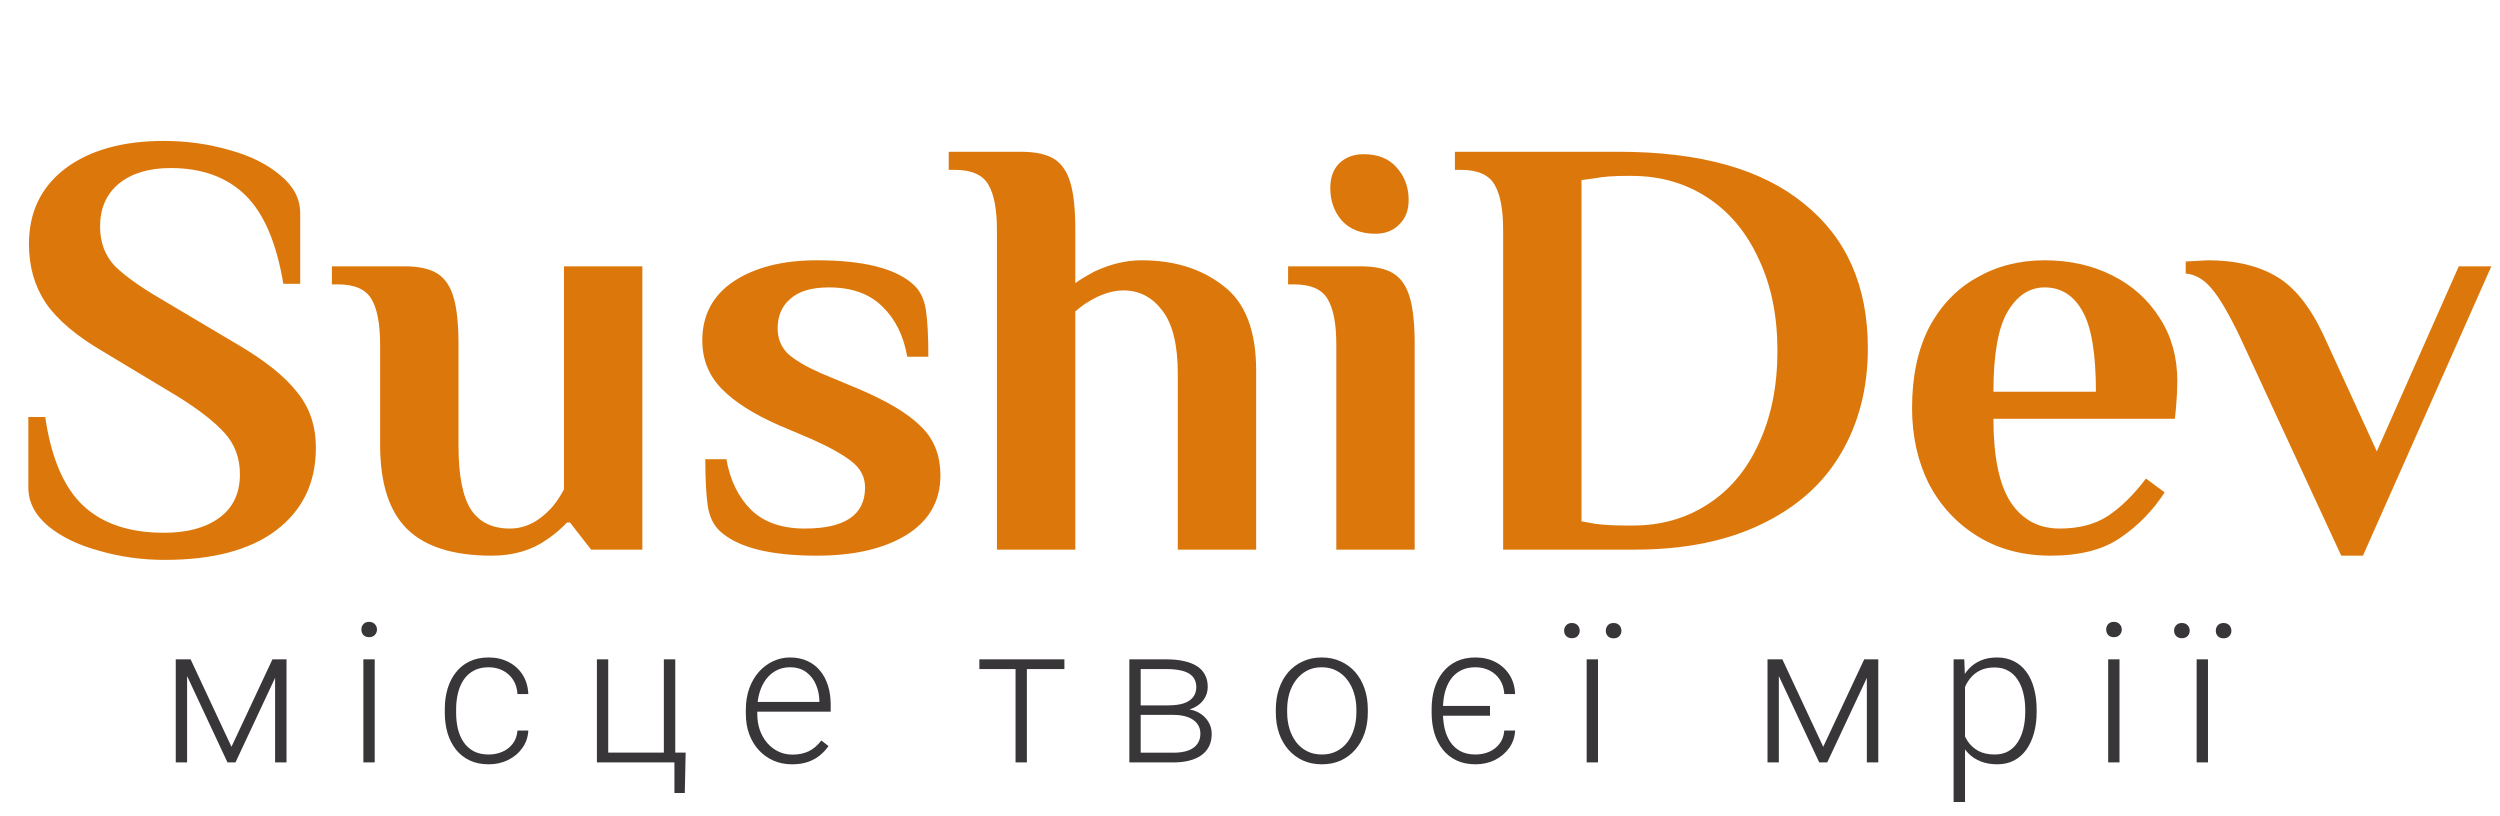 <svg viewBox="0 0 141 46" fill="none" xmlns="http://www.w3.org/2000/svg">
<path d="M9.282 31.578C8.013 31.578 6.789 31.408 5.61 31.068C4.431 30.751 3.468 30.286 2.72 29.674C1.972 29.039 1.598 28.314 1.598 27.498V23.52H2.55C2.89 25.832 3.604 27.498 4.692 28.518C5.78 29.538 7.299 30.048 9.248 30.048C10.563 30.048 11.605 29.765 12.376 29.198C13.147 28.631 13.532 27.815 13.532 26.75C13.532 25.843 13.249 25.073 12.682 24.438C12.115 23.803 11.231 23.112 10.03 22.364L5.848 19.848C4.329 18.964 3.241 18.046 2.584 17.094C1.949 16.142 1.632 15.031 1.632 13.762C1.632 11.971 2.312 10.555 3.672 9.512C5.055 8.469 6.913 7.948 9.248 7.948C10.517 7.948 11.741 8.118 12.92 8.458C14.099 8.775 15.062 9.251 15.81 9.886C16.558 10.498 16.932 11.212 16.932 12.028V16.006H15.98C15.595 13.694 14.881 12.028 13.838 11.008C12.795 9.988 11.39 9.478 9.622 9.478C8.398 9.478 7.423 9.773 6.698 10.362C5.995 10.951 5.644 11.756 5.644 12.776C5.644 13.66 5.916 14.397 6.46 14.986C7.027 15.553 7.933 16.199 9.18 16.924L13.362 19.406C14.949 20.335 16.082 21.242 16.762 22.126C17.465 22.987 17.816 24.03 17.816 25.254C17.816 27.226 17.068 28.779 15.572 29.912C14.099 31.023 12.002 31.578 9.282 31.578ZM27.729 31.34C25.575 31.34 23.989 30.841 22.969 29.844C21.949 28.847 21.439 27.26 21.439 25.084V19.44C21.439 18.284 21.28 17.434 20.963 16.89C20.645 16.323 20.011 16.04 19.059 16.04H18.719V15.02H22.799C23.615 15.02 24.238 15.156 24.669 15.428C25.099 15.7 25.405 16.153 25.587 16.788C25.768 17.4 25.859 18.284 25.859 19.44V25.118C25.859 26.818 26.097 28.031 26.573 28.756C27.049 29.459 27.774 29.81 28.749 29.81C29.587 29.81 30.347 29.447 31.027 28.722C31.276 28.473 31.537 28.099 31.809 27.6V15.02H36.229V31H33.339L32.149 29.47H31.979C31.661 29.81 31.287 30.127 30.857 30.422C29.995 31.034 28.953 31.34 27.729 31.34ZM46.069 31.34C43.417 31.34 41.593 30.875 40.595 29.946C40.233 29.606 40.006 29.13 39.915 28.518C39.825 27.883 39.779 27.011 39.779 25.9H40.969C41.173 27.079 41.638 28.031 42.363 28.756C43.089 29.459 44.097 29.81 45.389 29.81C47.656 29.81 48.789 29.039 48.789 27.498C48.789 26.909 48.54 26.421 48.041 26.036C47.565 25.651 46.794 25.22 45.729 24.744L43.961 23.996C42.511 23.361 41.422 22.67 40.697 21.922C39.972 21.174 39.609 20.267 39.609 19.202C39.609 17.774 40.199 16.663 41.377 15.87C42.578 15.077 44.142 14.68 46.069 14.68C48.721 14.68 50.546 15.145 51.543 16.074C51.906 16.414 52.133 16.89 52.223 17.502C52.314 18.114 52.359 18.987 52.359 20.12H51.169C50.965 18.941 50.501 18.001 49.775 17.298C49.05 16.573 48.041 16.21 46.749 16.21C45.775 16.21 45.049 16.425 44.573 16.856C44.097 17.264 43.859 17.819 43.859 18.522C43.859 19.089 44.052 19.565 44.437 19.95C44.845 20.313 45.457 20.675 46.273 21.038L48.313 21.888C49.99 22.591 51.192 23.305 51.917 24.03C52.665 24.733 53.039 25.662 53.039 26.818C53.039 28.269 52.393 29.391 51.101 30.184C49.832 30.955 48.154 31.34 46.069 31.34ZM56.227 12.98C56.227 11.824 56.069 10.974 55.752 10.43C55.434 9.863 54.8 9.58 53.847 9.58H53.508V8.56H57.587C58.404 8.56 59.027 8.696 59.458 8.968C59.888 9.24 60.194 9.693 60.376 10.328C60.557 10.94 60.648 11.824 60.648 12.98V15.972C60.852 15.813 61.203 15.598 61.702 15.326C62.608 14.895 63.504 14.68 64.388 14.68C66.224 14.68 67.754 15.156 68.978 16.108C70.224 17.037 70.847 18.635 70.847 20.902V31H66.427V21.072C66.427 19.44 66.133 18.25 65.543 17.502C64.977 16.754 64.251 16.38 63.367 16.38C62.755 16.38 62.109 16.584 61.429 16.992C61.157 17.151 60.897 17.343 60.648 17.57V31H56.227V12.98ZM77.578 13.184C76.762 13.184 76.127 12.935 75.674 12.436C75.243 11.937 75.028 11.325 75.028 10.6C75.028 10.011 75.198 9.546 75.538 9.206C75.9 8.866 76.354 8.696 76.898 8.696C77.714 8.696 78.337 8.945 78.768 9.444C79.221 9.943 79.448 10.555 79.448 11.28C79.448 11.869 79.266 12.334 78.904 12.674C78.564 13.014 78.122 13.184 77.578 13.184ZM75.368 19.44C75.368 18.284 75.209 17.434 74.892 16.89C74.574 16.323 73.94 16.04 72.988 16.04H72.648V15.02H76.728C77.544 15.02 78.167 15.156 78.598 15.428C79.028 15.7 79.334 16.153 79.516 16.788C79.697 17.4 79.788 18.284 79.788 19.44V31H75.368V19.44ZM84.777 12.98C84.777 11.824 84.618 10.974 84.301 10.43C83.984 9.863 83.349 9.58 82.397 9.58H82.057V8.56H91.305C95.883 8.56 99.363 9.535 101.743 11.484C104.146 13.411 105.347 16.131 105.347 19.644C105.347 21.888 104.837 23.871 103.817 25.594C102.82 27.294 101.324 28.62 99.329 29.572C97.357 30.524 94.977 31 92.189 31H84.777V12.98ZM92.087 29.64C93.674 29.64 95.079 29.243 96.303 28.45C97.549 27.657 98.513 26.512 99.193 25.016C99.895 23.52 100.247 21.775 100.247 19.78C100.247 17.808 99.895 16.085 99.193 14.612C98.513 13.116 97.549 11.96 96.303 11.144C95.056 10.328 93.628 9.92 92.019 9.92H91.747C90.999 9.92 90.398 9.965 89.945 10.056L89.197 10.158V29.402L89.945 29.538C90.421 29.606 91.022 29.64 91.747 29.64H92.087ZM115.66 31.34C114.096 31.34 112.725 30.977 111.546 30.252C110.367 29.527 109.449 28.541 108.792 27.294C108.157 26.025 107.84 24.597 107.84 23.01C107.84 21.242 108.157 19.735 108.792 18.488C109.449 17.241 110.345 16.301 111.478 15.666C112.611 15.009 113.892 14.68 115.32 14.68C116.725 14.68 117.995 14.963 119.128 15.53C120.261 16.097 121.157 16.901 121.814 17.944C122.471 18.964 122.8 20.143 122.8 21.48C122.8 21.911 122.777 22.398 122.732 22.942L122.664 23.622H112.43C112.43 25.775 112.759 27.351 113.416 28.348C114.073 29.323 114.991 29.81 116.17 29.81C117.258 29.81 118.165 29.572 118.89 29.096C119.638 28.597 120.352 27.895 121.032 26.988L122.086 27.77C121.429 28.79 120.601 29.64 119.604 30.32C118.629 31 117.315 31.34 115.66 31.34ZM118.21 22.092C118.21 19.961 117.961 18.454 117.462 17.57C116.963 16.663 116.249 16.21 115.32 16.21C114.459 16.21 113.756 16.675 113.212 17.604C112.691 18.511 112.43 20.007 112.43 22.092H118.21ZM126.3 18.93C125.688 17.661 125.166 16.777 124.736 16.278C124.305 15.757 123.818 15.473 123.274 15.428V14.748L124.532 14.68C126.05 14.68 127.32 14.975 128.34 15.564C129.382 16.153 130.289 17.275 131.06 18.93L134.052 25.458L138.676 15.02H140.512L133.27 31.34H132.046L126.3 18.93Z" fill="#DC780B"/>
<path d="M13.055 42.119L15.365 37.188H16.004L13.281 43H12.83L10.112 37.188H10.751L13.055 42.119ZM10.552 37.188V43H9.913V37.188H10.552ZM15.515 43V37.188H16.16V43H15.515ZM21.134 37.188V43H20.494V37.188H21.134ZM20.382 35.507C20.382 35.386 20.419 35.283 20.494 35.201C20.573 35.115 20.681 35.072 20.817 35.072C20.953 35.072 21.06 35.115 21.139 35.201C21.221 35.283 21.262 35.386 21.262 35.507C21.262 35.626 21.221 35.727 21.139 35.813C21.06 35.896 20.953 35.937 20.817 35.937C20.681 35.937 20.573 35.896 20.494 35.813C20.419 35.727 20.382 35.626 20.382 35.507ZM27.563 42.554C27.835 42.554 28.089 42.504 28.326 42.404C28.566 42.3 28.762 42.148 28.916 41.947C29.074 41.743 29.163 41.494 29.185 41.201H29.797C29.779 41.569 29.667 41.899 29.459 42.189C29.255 42.475 28.986 42.701 28.653 42.866C28.324 43.027 27.96 43.107 27.563 43.107C27.158 43.107 26.8 43.034 26.489 42.887C26.181 42.74 25.923 42.536 25.715 42.275C25.508 42.01 25.35 41.702 25.243 41.351C25.139 40.997 25.087 40.615 25.087 40.207V39.981C25.087 39.573 25.139 39.194 25.243 38.843C25.35 38.488 25.508 38.18 25.715 37.919C25.923 37.654 26.181 37.448 26.489 37.301C26.797 37.154 27.153 37.081 27.558 37.081C27.973 37.081 28.345 37.165 28.675 37.334C29.008 37.502 29.273 37.74 29.47 38.048C29.67 38.356 29.779 38.721 29.797 39.144H29.185C29.167 38.832 29.085 38.563 28.938 38.338C28.791 38.112 28.598 37.939 28.358 37.817C28.118 37.695 27.851 37.634 27.558 37.634C27.228 37.634 26.947 37.699 26.714 37.828C26.482 37.953 26.292 38.127 26.145 38.349C26.002 38.567 25.896 38.818 25.828 39.101C25.76 39.38 25.726 39.673 25.726 39.981V40.207C25.726 40.519 25.758 40.816 25.823 41.099C25.891 41.378 25.996 41.627 26.14 41.845C26.286 42.064 26.476 42.237 26.709 42.366C26.945 42.492 27.23 42.554 27.563 42.554ZM33.665 43V37.188H34.304V42.447H37.441V37.188H38.085V43H33.665ZM38.671 42.447L38.622 44.724H38.037V43H37.349V42.447H38.671ZM44.67 43.107C44.291 43.107 43.942 43.038 43.623 42.898C43.308 42.758 43.032 42.561 42.796 42.307C42.563 42.053 42.382 41.752 42.253 41.405C42.128 41.054 42.065 40.671 42.065 40.255V40.024C42.065 39.577 42.132 39.172 42.264 38.81C42.397 38.449 42.579 38.139 42.812 37.881C43.045 37.623 43.31 37.427 43.607 37.291C43.908 37.151 44.223 37.081 44.552 37.081C44.921 37.081 45.249 37.147 45.535 37.28C45.822 37.409 46.061 37.593 46.255 37.833C46.452 38.069 46.6 38.35 46.701 38.676C46.801 38.998 46.851 39.355 46.851 39.745V40.137H42.452V39.589H46.212V39.514C46.205 39.188 46.138 38.884 46.013 38.601C45.891 38.315 45.709 38.082 45.465 37.903C45.222 37.724 44.917 37.634 44.552 37.634C44.28 37.634 44.029 37.692 43.8 37.806C43.575 37.921 43.379 38.085 43.215 38.3C43.054 38.512 42.928 38.764 42.839 39.058C42.753 39.348 42.71 39.67 42.71 40.024V40.255C42.71 40.578 42.756 40.878 42.849 41.158C42.946 41.433 43.082 41.677 43.258 41.888C43.437 42.099 43.648 42.264 43.892 42.382C44.135 42.501 44.404 42.56 44.697 42.56C45.041 42.56 45.345 42.497 45.61 42.372C45.875 42.243 46.113 42.04 46.325 41.765L46.727 42.076C46.602 42.262 46.444 42.434 46.255 42.592C46.069 42.749 45.845 42.875 45.583 42.968C45.322 43.061 45.018 43.107 44.67 43.107ZM57.916 37.188V43H57.277V37.188H57.916ZM60.032 37.188V37.736H55.236V37.188H60.032ZM66.193 40.32H64.152L64.141 39.783H65.881C66.232 39.783 66.524 39.745 66.757 39.67C66.993 39.591 67.17 39.475 67.289 39.321C67.41 39.167 67.471 38.977 67.471 38.752C67.471 38.58 67.435 38.429 67.364 38.3C67.296 38.171 67.192 38.066 67.052 37.983C66.916 37.901 66.744 37.84 66.537 37.801C66.333 37.758 66.094 37.736 65.822 37.736H64.335V43H63.695V37.188H65.822C66.177 37.188 66.494 37.221 66.773 37.285C67.056 37.346 67.298 37.439 67.498 37.565C67.699 37.69 67.851 37.851 67.955 38.048C68.062 38.241 68.116 38.47 68.116 38.735C68.116 38.914 68.082 39.083 68.014 39.24C67.946 39.394 67.845 39.534 67.713 39.659C67.584 39.781 67.425 39.881 67.235 39.96C67.045 40.035 66.827 40.082 66.58 40.1L66.193 40.32ZM66.193 43H63.953L64.2 42.452H66.193C66.515 42.452 66.789 42.411 67.015 42.329C67.24 42.246 67.41 42.124 67.525 41.963C67.643 41.802 67.702 41.607 67.702 41.378C67.702 41.163 67.643 40.977 67.525 40.819C67.41 40.662 67.24 40.54 67.015 40.454C66.789 40.365 66.515 40.32 66.193 40.32H64.71L64.721 39.783H66.628L66.902 39.987C67.195 40.012 67.45 40.091 67.665 40.223C67.879 40.356 68.046 40.524 68.164 40.728C68.282 40.928 68.341 41.149 68.341 41.389C68.341 41.654 68.291 41.888 68.191 42.092C68.091 42.293 67.946 42.461 67.756 42.597C67.57 42.73 67.344 42.83 67.079 42.898C66.814 42.966 66.519 43 66.193 43ZM71.956 40.185V40.008C71.956 39.586 72.017 39.196 72.139 38.837C72.261 38.479 72.434 38.17 72.66 37.908C72.889 37.647 73.163 37.444 73.482 37.301C73.8 37.154 74.155 37.081 74.545 37.081C74.939 37.081 75.295 37.154 75.614 37.301C75.933 37.444 76.207 37.647 76.436 37.908C76.665 38.17 76.84 38.479 76.962 38.837C77.084 39.196 77.145 39.586 77.145 40.008V40.185C77.145 40.608 77.084 40.998 76.962 41.356C76.84 41.711 76.665 42.019 76.436 42.28C76.21 42.542 75.938 42.746 75.619 42.893C75.301 43.036 74.946 43.107 74.556 43.107C74.162 43.107 73.806 43.036 73.487 42.893C73.168 42.746 72.894 42.542 72.665 42.28C72.436 42.019 72.261 41.711 72.139 41.356C72.017 40.998 71.956 40.608 71.956 40.185ZM72.596 40.008V40.185C72.596 40.504 72.638 40.807 72.724 41.093C72.81 41.376 72.936 41.629 73.1 41.851C73.265 42.069 73.469 42.241 73.713 42.366C73.956 42.492 74.237 42.554 74.556 42.554C74.871 42.554 75.148 42.492 75.388 42.366C75.632 42.241 75.836 42.069 76.001 41.851C76.165 41.629 76.289 41.376 76.371 41.093C76.457 40.807 76.5 40.504 76.5 40.185V40.008C76.5 39.693 76.457 39.394 76.371 39.111C76.289 38.828 76.164 38.576 75.995 38.354C75.831 38.132 75.627 37.956 75.383 37.828C75.14 37.699 74.86 37.634 74.545 37.634C74.23 37.634 73.951 37.699 73.707 37.828C73.467 37.956 73.263 38.132 73.095 38.354C72.93 38.576 72.805 38.828 72.719 39.111C72.637 39.394 72.596 39.693 72.596 40.008ZM84.036 39.815V40.368H80.964V39.815H84.036ZM83.22 42.554C83.492 42.554 83.746 42.504 83.982 42.404C84.222 42.3 84.419 42.148 84.573 41.947C84.731 41.743 84.82 41.494 84.842 41.201H85.454C85.436 41.569 85.323 41.899 85.116 42.189C84.908 42.475 84.639 42.701 84.31 42.866C83.981 43.027 83.617 43.107 83.22 43.107C82.815 43.107 82.457 43.034 82.145 42.887C81.838 42.74 81.58 42.536 81.372 42.275C81.164 42.01 81.007 41.702 80.899 41.351C80.796 40.997 80.744 40.615 80.744 40.207V39.981C80.744 39.573 80.796 39.194 80.899 38.843C81.007 38.488 81.164 38.18 81.372 37.919C81.58 37.654 81.838 37.448 82.145 37.301C82.453 37.154 82.81 37.081 83.214 37.081C83.63 37.081 84.002 37.165 84.332 37.334C84.661 37.502 84.926 37.74 85.126 38.048C85.327 38.356 85.436 38.721 85.454 39.144H84.842C84.824 38.832 84.742 38.563 84.595 38.338C84.448 38.112 84.254 37.939 84.015 37.817C83.775 37.695 83.508 37.634 83.214 37.634C82.885 37.634 82.602 37.699 82.366 37.828C82.133 37.953 81.943 38.127 81.796 38.349C81.653 38.567 81.547 38.818 81.48 39.101C81.415 39.38 81.383 39.673 81.383 39.981V40.207C81.383 40.519 81.415 40.816 81.48 41.099C81.547 41.378 81.653 41.627 81.796 41.845C81.943 42.064 82.133 42.237 82.366 42.366C82.602 42.492 82.887 42.554 83.22 42.554ZM90.127 37.188V43H89.488V37.188H90.127ZM88.215 35.572C88.215 35.45 88.254 35.348 88.333 35.266C88.412 35.18 88.519 35.137 88.656 35.137C88.791 35.137 88.899 35.18 88.978 35.266C89.056 35.348 89.096 35.45 89.096 35.572C89.096 35.69 89.056 35.79 88.978 35.873C88.899 35.955 88.791 35.996 88.656 35.996C88.519 35.996 88.412 35.955 88.333 35.873C88.254 35.79 88.215 35.69 88.215 35.572ZM90.568 35.577C90.568 35.455 90.605 35.352 90.68 35.266C90.759 35.18 90.868 35.137 91.008 35.137C91.144 35.137 91.251 35.18 91.33 35.266C91.409 35.352 91.448 35.455 91.448 35.577C91.448 35.695 91.409 35.796 91.33 35.878C91.251 35.96 91.144 36.002 91.008 36.002C90.868 36.002 90.759 35.96 90.68 35.878C90.605 35.796 90.568 35.695 90.568 35.577ZM102.83 42.119L105.14 37.188H105.779L103.056 43H102.605L99.887 37.188H100.526L102.83 42.119ZM100.327 37.188V43H99.688V37.188H100.327ZM105.29 43V37.188H105.935V43H105.29ZM110.828 38.306V45.234H110.183V37.188H110.785L110.828 38.306ZM114.867 40.041V40.153C114.867 40.587 114.817 40.984 114.717 41.346C114.616 41.707 114.471 42.021 114.282 42.286C114.095 42.547 113.864 42.749 113.589 42.893C113.313 43.036 113 43.107 112.649 43.107C112.301 43.107 111.992 43.054 111.72 42.946C111.447 42.839 111.213 42.687 111.016 42.49C110.823 42.289 110.667 42.056 110.549 41.791C110.434 41.523 110.354 41.229 110.307 40.911V39.423C110.361 39.072 110.448 38.753 110.57 38.467C110.692 38.18 110.848 37.933 111.037 37.726C111.231 37.518 111.46 37.359 111.725 37.248C111.99 37.137 112.293 37.081 112.633 37.081C112.987 37.081 113.302 37.151 113.578 37.291C113.857 37.427 114.092 37.625 114.282 37.887C114.475 38.145 114.62 38.456 114.717 38.821C114.817 39.183 114.867 39.589 114.867 40.041ZM114.223 40.153V40.041C114.223 39.7 114.187 39.385 114.115 39.095C114.047 38.805 113.941 38.553 113.798 38.338C113.659 38.12 113.48 37.949 113.261 37.828C113.046 37.706 112.79 37.645 112.493 37.645C112.185 37.645 111.922 37.697 111.703 37.801C111.489 37.901 111.31 38.035 111.166 38.204C111.023 38.368 110.91 38.549 110.828 38.746C110.746 38.943 110.685 39.136 110.645 39.326V41.04C110.713 41.312 110.823 41.564 110.973 41.797C111.123 42.026 111.324 42.21 111.575 42.35C111.829 42.486 112.139 42.554 112.504 42.554C112.797 42.554 113.052 42.493 113.266 42.372C113.481 42.25 113.659 42.08 113.798 41.861C113.941 41.643 114.047 41.389 114.115 41.099C114.187 40.809 114.223 40.493 114.223 40.153ZM119.54 37.188V43H118.901V37.188H119.54ZM118.788 35.507C118.788 35.386 118.826 35.283 118.901 35.201C118.98 35.115 119.087 35.072 119.223 35.072C119.359 35.072 119.467 35.115 119.545 35.201C119.628 35.283 119.669 35.386 119.669 35.507C119.669 35.626 119.628 35.727 119.545 35.813C119.467 35.896 119.359 35.937 119.223 35.937C119.087 35.937 118.98 35.896 118.901 35.813C118.826 35.727 118.788 35.626 118.788 35.507ZM124.53 37.188V43H123.891V37.188H124.53ZM122.618 35.572C122.618 35.45 122.657 35.348 122.736 35.266C122.815 35.18 122.922 35.137 123.058 35.137C123.194 35.137 123.302 35.18 123.381 35.266C123.459 35.348 123.499 35.45 123.499 35.572C123.499 35.69 123.459 35.79 123.381 35.873C123.302 35.955 123.194 35.996 123.058 35.996C122.922 35.996 122.815 35.955 122.736 35.873C122.657 35.79 122.618 35.69 122.618 35.572ZM124.971 35.577C124.971 35.455 125.008 35.352 125.083 35.266C125.162 35.18 125.271 35.137 125.411 35.137C125.547 35.137 125.654 35.18 125.733 35.266C125.812 35.352 125.851 35.455 125.851 35.577C125.851 35.695 125.812 35.796 125.733 35.878C125.654 35.96 125.547 36.002 125.411 36.002C125.271 36.002 125.162 35.96 125.083 35.878C125.008 35.796 124.971 35.695 124.971 35.577Z" fill="#383639"/>
</svg>
